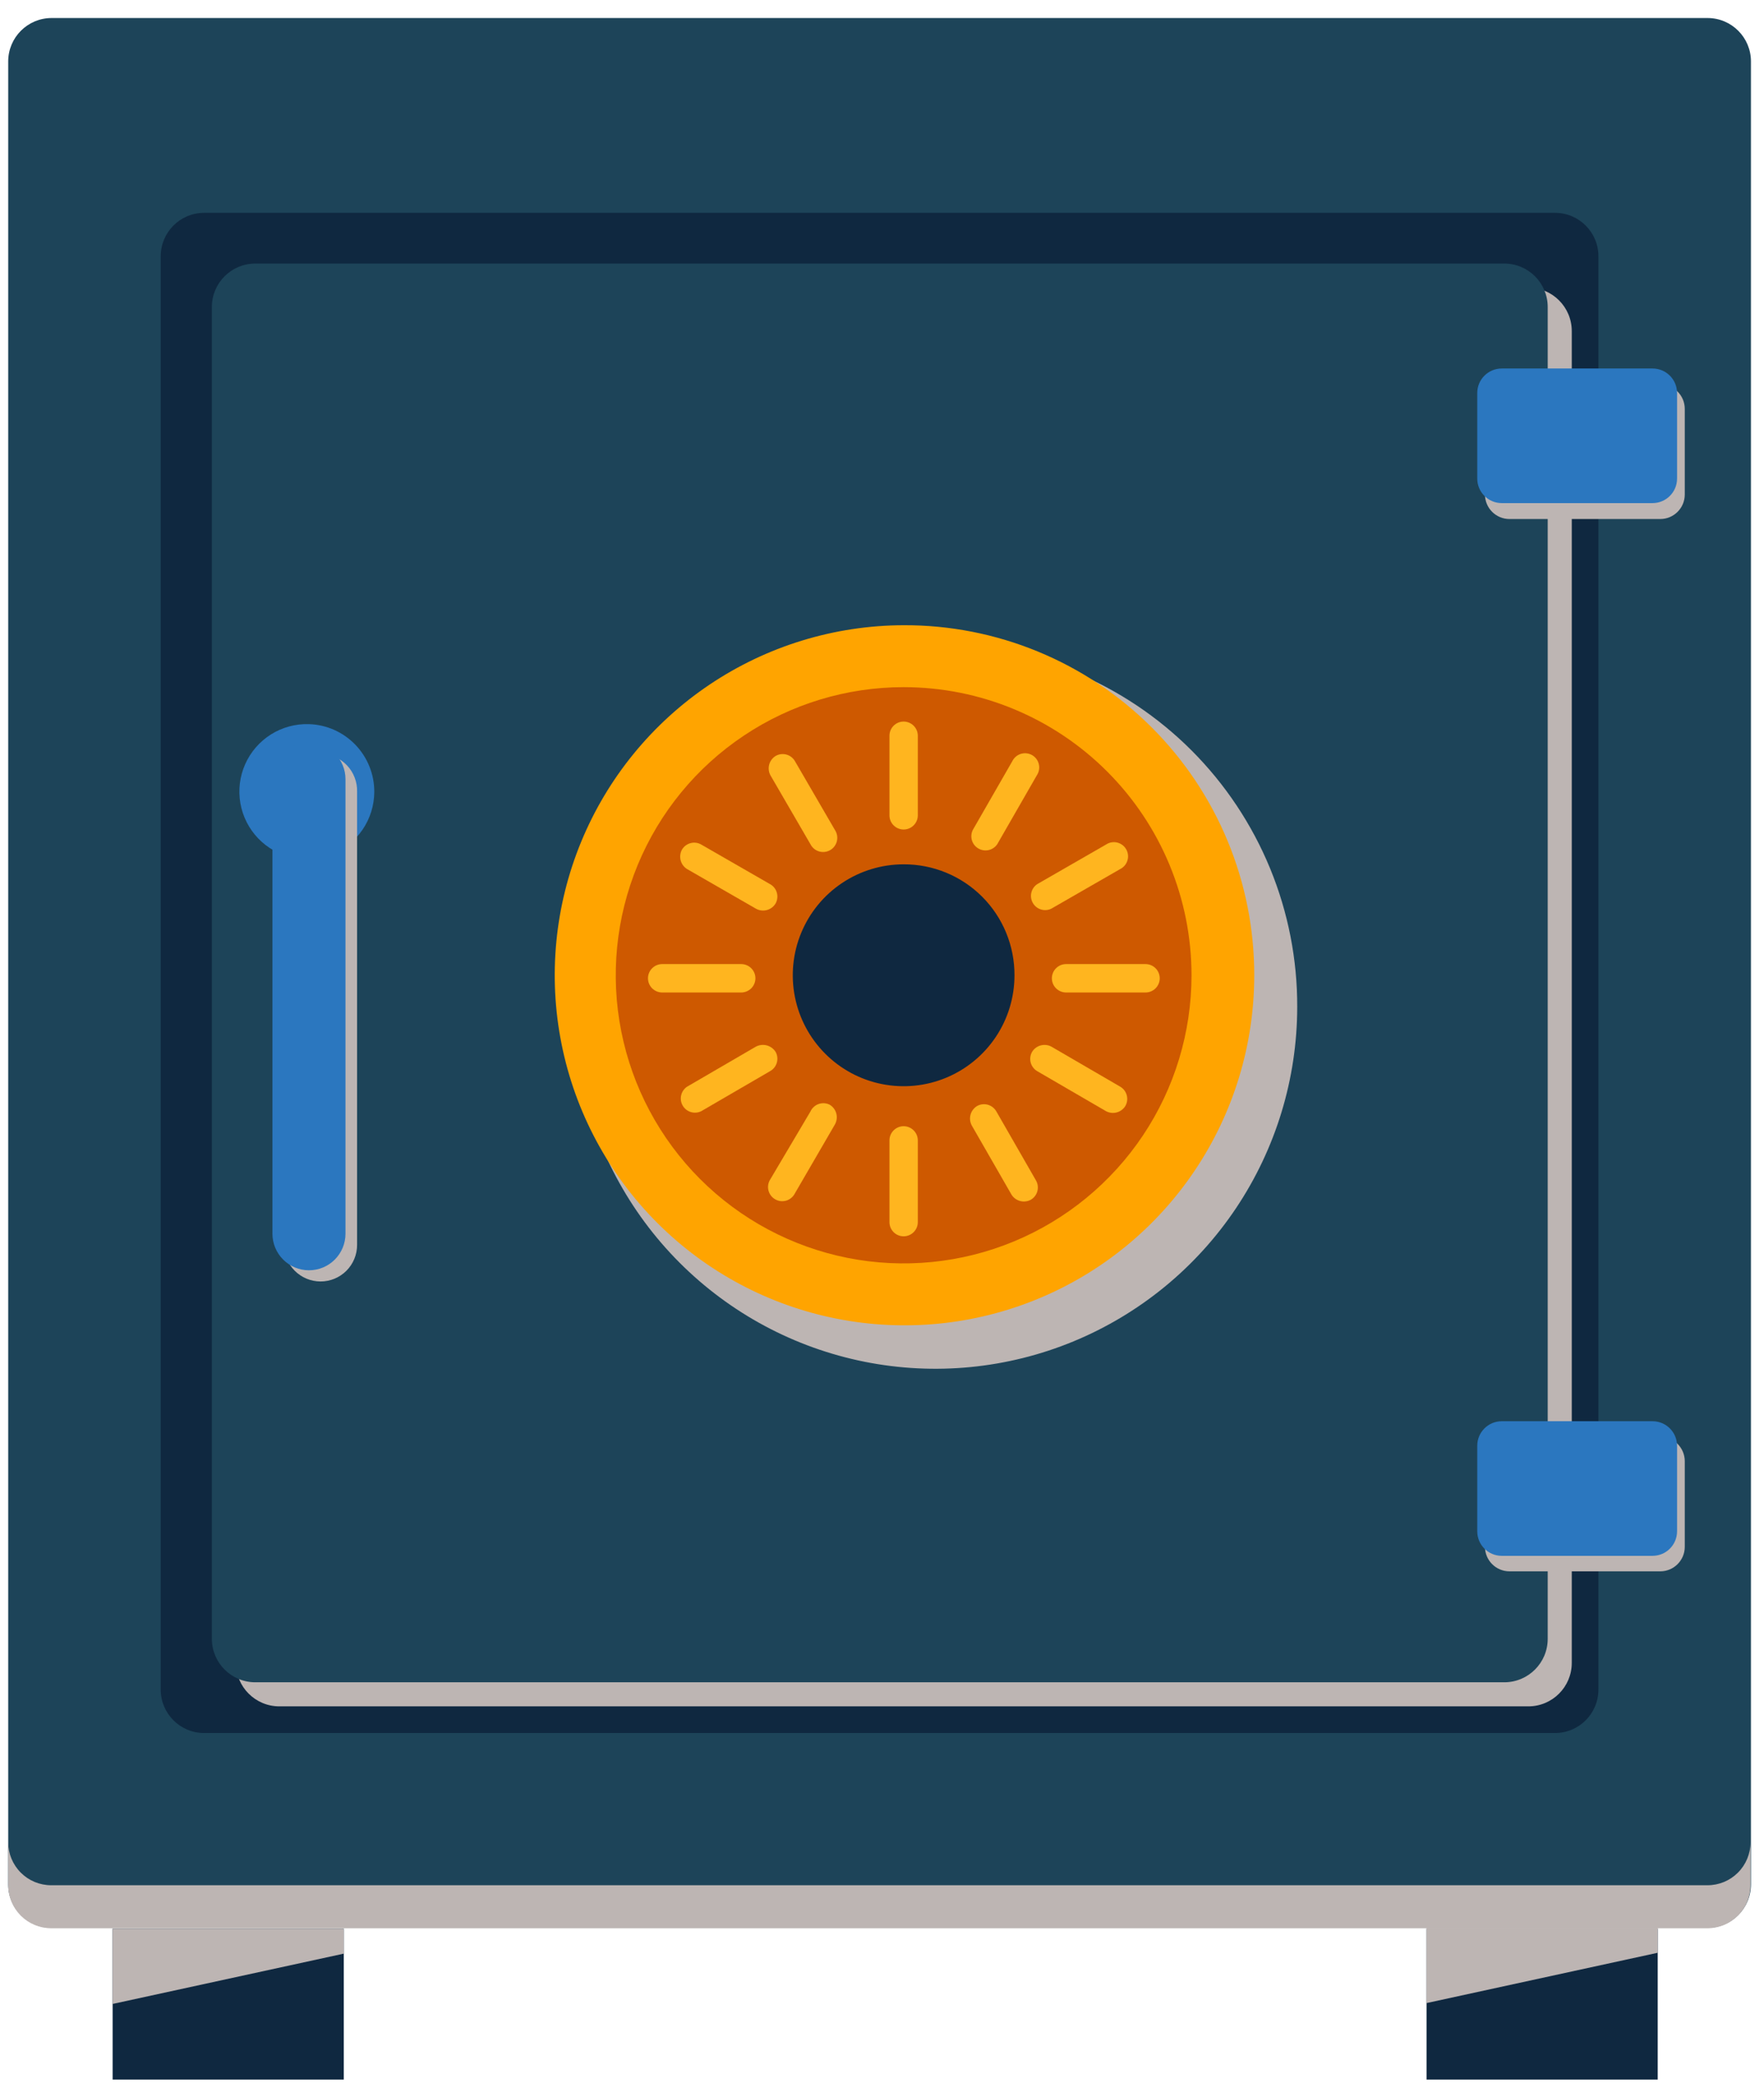 <svg width="83" height="98" viewBox="0 0 83 98" fill="none" xmlns="http://www.w3.org/2000/svg">
<g clip-path="url(#clip0_597_8558)">
<path d="M80.344 0.848H2.428C1.3 0.848 0.386 1.763 0.386 2.891V88.662C0.386 89.79 1.3 90.705 2.428 90.705H80.344C81.472 90.705 82.386 89.79 82.386 88.662V2.891C82.386 1.763 81.472 0.848 80.344 0.848Z" fill="#1D4459"/>
<path d="M16.176 90.746H5.299V97.848H16.176V90.746Z" fill="#0F2840"/>
<path d="M77.999 90.746H67.122V97.848H77.999V90.746Z" fill="#0F2840"/>
<path d="M73.166 10.014H9.604C8.477 10.014 7.562 10.929 7.562 12.057V79.496C7.562 80.625 8.477 81.54 9.604 81.54H73.166C74.294 81.54 75.209 80.625 75.209 79.496V12.057C75.209 10.929 74.294 10.014 73.166 10.014Z" fill="#0F2840"/>
<g style="mix-blend-mode:multiply">
<path d="M71.913 13.534H13.143C12.015 13.534 11.101 14.449 11.101 15.578V78.241C11.101 79.37 12.015 80.285 13.143 80.285H71.913C73.041 80.285 73.955 79.37 73.955 78.241V15.578C73.955 14.449 73.041 13.534 71.913 13.534Z" fill="#BDB5B3"/>
</g>
<path d="M70.781 12.401H12.011C10.883 12.401 9.969 13.316 9.969 14.445V77.109C9.969 78.237 10.883 79.152 12.011 79.152H70.781C71.909 79.152 72.823 78.237 72.823 77.109V14.445C72.823 13.316 71.909 12.401 70.781 12.401Z" fill="#1D4459"/>
<g style="mix-blend-mode:multiply">
<path d="M44.014 30.328C40.648 30.328 37.358 31.327 34.559 33.198C31.76 35.069 29.578 37.729 28.289 40.841C27 43.952 26.662 47.377 27.317 50.681C27.972 53.985 29.591 57.021 31.97 59.404C34.349 61.788 37.38 63.412 40.681 64.072C43.981 64.731 47.403 64.397 50.514 63.111C53.625 61.824 56.285 59.644 58.158 56.845C60.031 54.046 61.033 50.754 61.037 47.385C61.045 45.145 60.61 42.925 59.758 40.853C58.905 38.781 57.652 36.899 56.07 35.313C54.488 33.728 52.608 32.472 50.539 31.616C48.47 30.761 46.252 30.323 44.014 30.328Z" fill="#BDB5B3"/>
</g>
<path d="M42.518 29.417C39.265 29.425 36.087 30.398 33.386 32.212C30.685 34.027 28.582 36.602 27.343 39.612C26.103 42.623 25.783 45.933 26.423 49.125C27.062 52.317 28.633 55.248 30.936 57.548C33.239 59.847 36.171 61.412 39.362 62.044C42.554 62.676 45.861 62.348 48.865 61.1C51.87 59.852 54.438 57.741 56.244 55.033C58.051 52.326 59.015 49.143 59.015 45.887C59.017 43.72 58.592 41.574 57.764 39.572C56.935 37.57 55.719 35.751 54.186 34.221C52.654 32.69 50.834 31.478 48.831 30.654C46.828 29.829 44.683 29.409 42.518 29.417Z" fill="#FFA400"/>
<g style="mix-blend-mode:multiply">
<path d="M78.12 18.087H71.023C70.387 18.087 69.871 18.603 69.871 19.24V23.267C69.871 23.904 70.387 24.42 71.023 24.42H78.12C78.756 24.42 79.272 23.904 79.272 23.267V19.24C79.272 18.603 78.756 18.087 78.12 18.087Z" fill="#BDB5B3"/>
</g>
<g style="mix-blend-mode:multiply">
<path d="M78.12 67.599H71.023C70.387 67.599 69.871 68.115 69.871 68.752V72.778C69.871 73.415 70.387 73.932 71.023 73.932H78.12C78.756 73.932 79.272 73.415 79.272 72.778V68.752C79.272 68.115 78.756 67.599 78.12 67.599Z" fill="#BDB5B3"/>
</g>
<path d="M77.756 17.338H70.66C70.024 17.338 69.508 17.854 69.508 18.491V22.518C69.508 23.155 70.024 23.671 70.66 23.671H77.756C78.393 23.671 78.909 23.155 78.909 22.518V18.491C78.909 17.854 78.393 17.338 77.756 17.338Z" fill="#2B77BF"/>
<path d="M77.756 66.87H70.66C70.024 66.87 69.508 67.386 69.508 68.023V72.05C69.508 72.687 70.024 73.203 70.66 73.203H77.756C78.393 73.203 78.909 72.687 78.909 72.05V68.023C78.909 67.386 78.393 66.87 77.756 66.87Z" fill="#2B77BF"/>
<path d="M42.518 32.331C39.839 32.331 37.22 33.126 34.993 34.616C32.765 36.105 31.029 38.223 30.004 40.7C28.979 43.177 28.71 45.903 29.233 48.532C29.756 51.162 31.046 53.578 32.94 55.474C34.834 57.369 37.248 58.66 39.876 59.184C42.503 59.707 45.227 59.438 47.702 58.412C50.177 57.386 52.292 55.648 53.781 53.419C55.269 51.19 56.063 48.569 56.063 45.888C56.063 42.292 54.636 38.844 52.096 36.302C49.556 33.759 46.111 32.331 42.518 32.331Z" fill="#CE5900"/>
<path d="M42.518 40.667C41.486 40.667 40.478 40.973 39.62 41.547C38.762 42.12 38.094 42.936 37.699 43.89C37.304 44.843 37.201 45.893 37.402 46.906C37.603 47.918 38.1 48.849 38.83 49.579C39.559 50.309 40.488 50.806 41.5 51.007C42.512 51.209 43.561 51.105 44.514 50.71C45.467 50.315 46.282 49.646 46.855 48.788C47.428 47.929 47.734 46.92 47.734 45.887C47.736 45.201 47.603 44.521 47.342 43.886C47.081 43.252 46.697 42.675 46.212 42.19C45.727 41.705 45.151 41.32 44.517 41.059C43.883 40.798 43.203 40.664 42.518 40.667Z" fill="#0F2840"/>
<path d="M14.538 34.071C13.907 34.051 13.284 34.219 12.75 34.555C12.215 34.891 11.793 35.378 11.536 35.956C11.28 36.533 11.201 37.173 11.311 37.796C11.42 38.418 11.712 38.993 12.149 39.448C12.587 39.904 13.15 40.218 13.767 40.351C14.384 40.484 15.027 40.431 15.613 40.197C16.199 39.962 16.702 39.559 17.058 39.037C17.414 38.516 17.606 37.9 17.611 37.268C17.616 36.439 17.298 35.641 16.724 35.044C16.15 34.446 15.366 34.097 14.538 34.071Z" fill="#2B77BF"/>
<g style="mix-blend-mode:multiply">
<path d="M15.084 35.468C14.63 35.473 14.195 35.656 13.874 35.977C13.553 36.299 13.37 36.733 13.365 37.188V58.575C13.365 59.031 13.546 59.468 13.869 59.791C14.191 60.113 14.628 60.294 15.084 60.294C15.539 60.294 15.976 60.113 16.299 59.791C16.621 59.468 16.802 59.031 16.802 58.575V37.269C16.81 37.037 16.772 36.806 16.689 36.589C16.607 36.372 16.482 36.174 16.322 36.006C16.162 35.838 15.97 35.704 15.757 35.612C15.544 35.519 15.316 35.47 15.084 35.468Z" fill="#BDB5B3"/>
</g>
<path d="M14.538 34.941C14.082 34.941 13.645 35.123 13.323 35.445C13 35.768 12.819 36.205 12.819 36.661V58.048C12.819 58.504 13 58.942 13.323 59.264C13.645 59.587 14.082 59.768 14.538 59.768C14.993 59.768 15.431 59.587 15.753 59.264C16.075 58.942 16.256 58.504 16.256 58.048V36.661C16.256 36.205 16.075 35.768 15.753 35.445C15.431 35.123 14.993 34.941 14.538 34.941Z" fill="#2B77BF"/>
<path d="M42.518 33.95C42.341 33.95 42.171 34.02 42.046 34.146C41.921 34.271 41.851 34.441 41.851 34.618V38.361C41.851 38.449 41.868 38.536 41.901 38.617C41.935 38.698 41.984 38.771 42.046 38.833C42.108 38.895 42.181 38.944 42.262 38.978C42.343 39.012 42.43 39.029 42.518 39.029C42.605 39.029 42.692 39.012 42.773 38.978C42.854 38.944 42.928 38.895 42.989 38.833C43.051 38.771 43.101 38.698 43.134 38.617C43.168 38.536 43.185 38.449 43.185 38.361V34.618C43.185 34.53 43.168 34.443 43.134 34.362C43.101 34.281 43.051 34.208 42.989 34.146C42.928 34.084 42.854 34.035 42.773 34.001C42.692 33.968 42.605 33.95 42.518 33.95Z" fill="#FFB51F"/>
<path d="M42.518 52.989C42.341 52.989 42.171 53.06 42.046 53.185C41.921 53.31 41.851 53.48 41.851 53.657V57.501C41.851 57.589 41.868 57.676 41.901 57.757C41.935 57.838 41.984 57.911 42.046 57.974C42.108 58.035 42.181 58.085 42.262 58.118C42.343 58.152 42.43 58.169 42.518 58.169C42.605 58.169 42.692 58.152 42.773 58.118C42.854 58.085 42.928 58.035 42.989 57.974C43.051 57.911 43.101 57.838 43.134 57.757C43.168 57.676 43.185 57.589 43.185 57.501V53.657C43.185 53.569 43.168 53.483 43.134 53.401C43.101 53.32 43.051 53.247 42.989 53.185C42.928 53.123 42.854 53.074 42.773 53.04C42.692 53.007 42.605 52.989 42.518 52.989Z" fill="#FFB51F"/>
<path d="M37.403 35.812C37.315 35.659 37.169 35.547 36.999 35.502C36.828 35.456 36.647 35.48 36.494 35.569C36.345 35.661 36.237 35.807 36.192 35.976C36.147 36.145 36.168 36.325 36.251 36.479L38.131 39.717C38.172 39.798 38.229 39.871 38.298 39.93C38.368 39.989 38.449 40.033 38.536 40.059C38.624 40.086 38.715 40.094 38.806 40.083C38.897 40.072 38.984 40.043 39.063 39.998C39.142 39.952 39.211 39.891 39.265 39.817C39.319 39.744 39.358 39.66 39.379 39.571C39.399 39.482 39.402 39.39 39.385 39.3C39.369 39.21 39.334 39.125 39.284 39.049L37.403 35.812Z" fill="#FFB51F"/>
<path d="M46.885 52.301C46.842 52.224 46.785 52.156 46.717 52.101C46.648 52.046 46.569 52.005 46.484 51.98C46.4 51.956 46.311 51.948 46.224 51.958C46.136 51.968 46.052 51.995 45.975 52.038C45.821 52.131 45.709 52.28 45.664 52.454C45.618 52.628 45.643 52.813 45.732 52.969L47.592 56.206C47.684 56.355 47.83 56.463 47.999 56.508C48.168 56.553 48.348 56.532 48.502 56.449C48.654 56.361 48.766 56.215 48.811 56.044C48.856 55.873 48.833 55.692 48.744 55.539L46.885 52.301Z" fill="#FFB51F"/>
<path d="M32.996 39.737C32.843 39.648 32.661 39.624 32.491 39.67C32.32 39.715 32.175 39.827 32.086 39.979C32.003 40.134 31.982 40.314 32.027 40.483C32.072 40.652 32.18 40.798 32.329 40.89L35.563 42.751C35.719 42.841 35.904 42.865 36.078 42.82C36.252 42.774 36.401 42.663 36.493 42.509C36.536 42.432 36.563 42.347 36.573 42.259C36.583 42.172 36.576 42.083 36.551 41.999C36.527 41.914 36.486 41.835 36.431 41.766C36.376 41.697 36.308 41.64 36.23 41.598L32.996 39.737Z" fill="#FFB51F"/>
<path d="M49.472 49.246C49.319 49.163 49.139 49.142 48.969 49.187C48.8 49.232 48.655 49.34 48.563 49.489C48.475 49.642 48.451 49.824 48.496 49.995C48.542 50.165 48.653 50.311 48.805 50.4L52.04 52.281C52.194 52.364 52.374 52.385 52.543 52.34C52.712 52.295 52.858 52.187 52.95 52.038C53.038 51.886 53.062 51.704 53.016 51.533C52.971 51.362 52.86 51.217 52.707 51.128L49.472 49.246Z" fill="#FFB51F"/>
<path d="M34.876 45.361H31.156C30.98 45.361 30.81 45.432 30.685 45.557C30.559 45.682 30.489 45.852 30.489 46.029C30.489 46.206 30.559 46.376 30.685 46.501C30.81 46.626 30.98 46.697 31.156 46.697H34.876C35.053 46.697 35.223 46.626 35.348 46.501C35.473 46.376 35.544 46.206 35.544 46.029C35.544 45.852 35.473 45.682 35.348 45.557C35.223 45.432 35.053 45.361 34.876 45.361Z" fill="#FFB51F"/>
<path d="M53.901 45.361H50.16C49.983 45.361 49.814 45.432 49.689 45.557C49.563 45.682 49.493 45.852 49.493 46.029C49.493 46.206 49.563 46.376 49.689 46.501C49.814 46.626 49.983 46.697 50.16 46.697H53.901C54.077 46.697 54.247 46.626 54.372 46.501C54.497 46.376 54.568 46.206 54.568 46.029C54.568 45.852 54.497 45.682 54.372 45.557C54.247 45.432 54.077 45.361 53.901 45.361Z" fill="#FFB51F"/>
<path d="M35.563 49.247L32.329 51.129C32.188 51.223 32.088 51.367 32.05 51.533C32.011 51.698 32.037 51.871 32.122 52.018C32.207 52.165 32.344 52.274 32.507 52.323C32.669 52.372 32.844 52.357 32.996 52.282L36.231 50.4C36.308 50.358 36.376 50.301 36.431 50.232C36.486 50.163 36.527 50.084 36.551 50C36.576 49.915 36.583 49.826 36.573 49.739C36.563 49.651 36.536 49.567 36.493 49.49C36.397 49.34 36.248 49.231 36.076 49.186C35.904 49.141 35.721 49.163 35.563 49.247Z" fill="#FFB51F"/>
<path d="M52.04 39.737L48.805 41.598C48.664 41.692 48.565 41.837 48.526 42.002C48.488 42.167 48.514 42.341 48.599 42.488C48.684 42.635 48.821 42.744 48.983 42.792C49.146 42.842 49.321 42.827 49.472 42.751L52.707 40.89C52.789 40.849 52.861 40.792 52.92 40.723C52.979 40.653 53.023 40.572 53.049 40.484C53.076 40.397 53.084 40.305 53.073 40.214C53.063 40.124 53.034 40.036 52.988 39.957C52.942 39.878 52.881 39.809 52.808 39.755C52.734 39.701 52.651 39.662 52.562 39.641C52.473 39.621 52.381 39.618 52.291 39.635C52.201 39.651 52.116 39.686 52.04 39.737Z" fill="#FFB51F"/>
<path d="M38.13 52.302L36.25 55.478C36.2 55.554 36.165 55.64 36.148 55.73C36.132 55.819 36.134 55.912 36.155 56.001C36.176 56.089 36.214 56.173 36.269 56.247C36.323 56.32 36.392 56.381 36.471 56.427C36.55 56.473 36.637 56.502 36.728 56.513C36.818 56.523 36.91 56.515 36.997 56.489C37.085 56.462 37.166 56.418 37.235 56.359C37.305 56.3 37.362 56.228 37.403 56.146L39.283 52.909C39.372 52.752 39.396 52.568 39.351 52.394C39.306 52.22 39.194 52.071 39.04 51.978C38.959 51.937 38.871 51.913 38.781 51.908C38.691 51.902 38.601 51.915 38.516 51.945C38.431 51.975 38.353 52.022 38.287 52.084C38.22 52.145 38.167 52.219 38.13 52.302Z" fill="#FFB51F"/>
<path d="M47.633 35.811L45.773 39.049C45.697 39.201 45.683 39.376 45.731 39.538C45.78 39.701 45.889 39.838 46.036 39.923C46.183 40.008 46.356 40.034 46.521 39.996C46.687 39.958 46.831 39.858 46.925 39.717L48.785 36.479C48.836 36.403 48.87 36.318 48.887 36.228C48.903 36.138 48.901 36.046 48.88 35.957C48.859 35.868 48.821 35.784 48.767 35.711C48.712 35.638 48.644 35.576 48.565 35.53C48.486 35.484 48.398 35.456 48.307 35.445C48.217 35.434 48.125 35.443 48.038 35.469C47.95 35.495 47.869 35.539 47.8 35.598C47.73 35.657 47.673 35.73 47.633 35.811Z" fill="#FFB51F"/>
<g style="mix-blend-mode:multiply">
<path d="M80.344 88.702H2.407C1.871 88.702 1.357 88.489 0.978 88.109C0.599 87.73 0.386 87.215 0.386 86.679V88.702C0.386 89.239 0.599 89.753 0.978 90.133C1.357 90.512 1.871 90.725 2.407 90.725H80.344C80.88 90.725 81.394 90.512 81.773 90.133C82.153 89.753 82.365 89.239 82.365 88.702V86.679C82.365 87.215 82.153 87.73 81.773 88.109C81.394 88.489 80.88 88.702 80.344 88.702Z" fill="#BDB5B3"/>
</g>
<g style="mix-blend-mode:multiply">
<path d="M5.299 94.287L16.176 91.92V90.746H5.299V94.287Z" fill="#BDB5B3"/>
</g>
<g style="mix-blend-mode:multiply">
<path d="M67.122 94.246L77.999 91.879V90.705H67.122V94.246Z" fill="#BDB5B3"/>
</g>
</g>
<defs>
<clipPath id="clip0_597_8558">
<rect width="82" height="97" fill="white" transform="translate(0.386 0.848)"/>
</clipPath>
</defs>
</svg>
